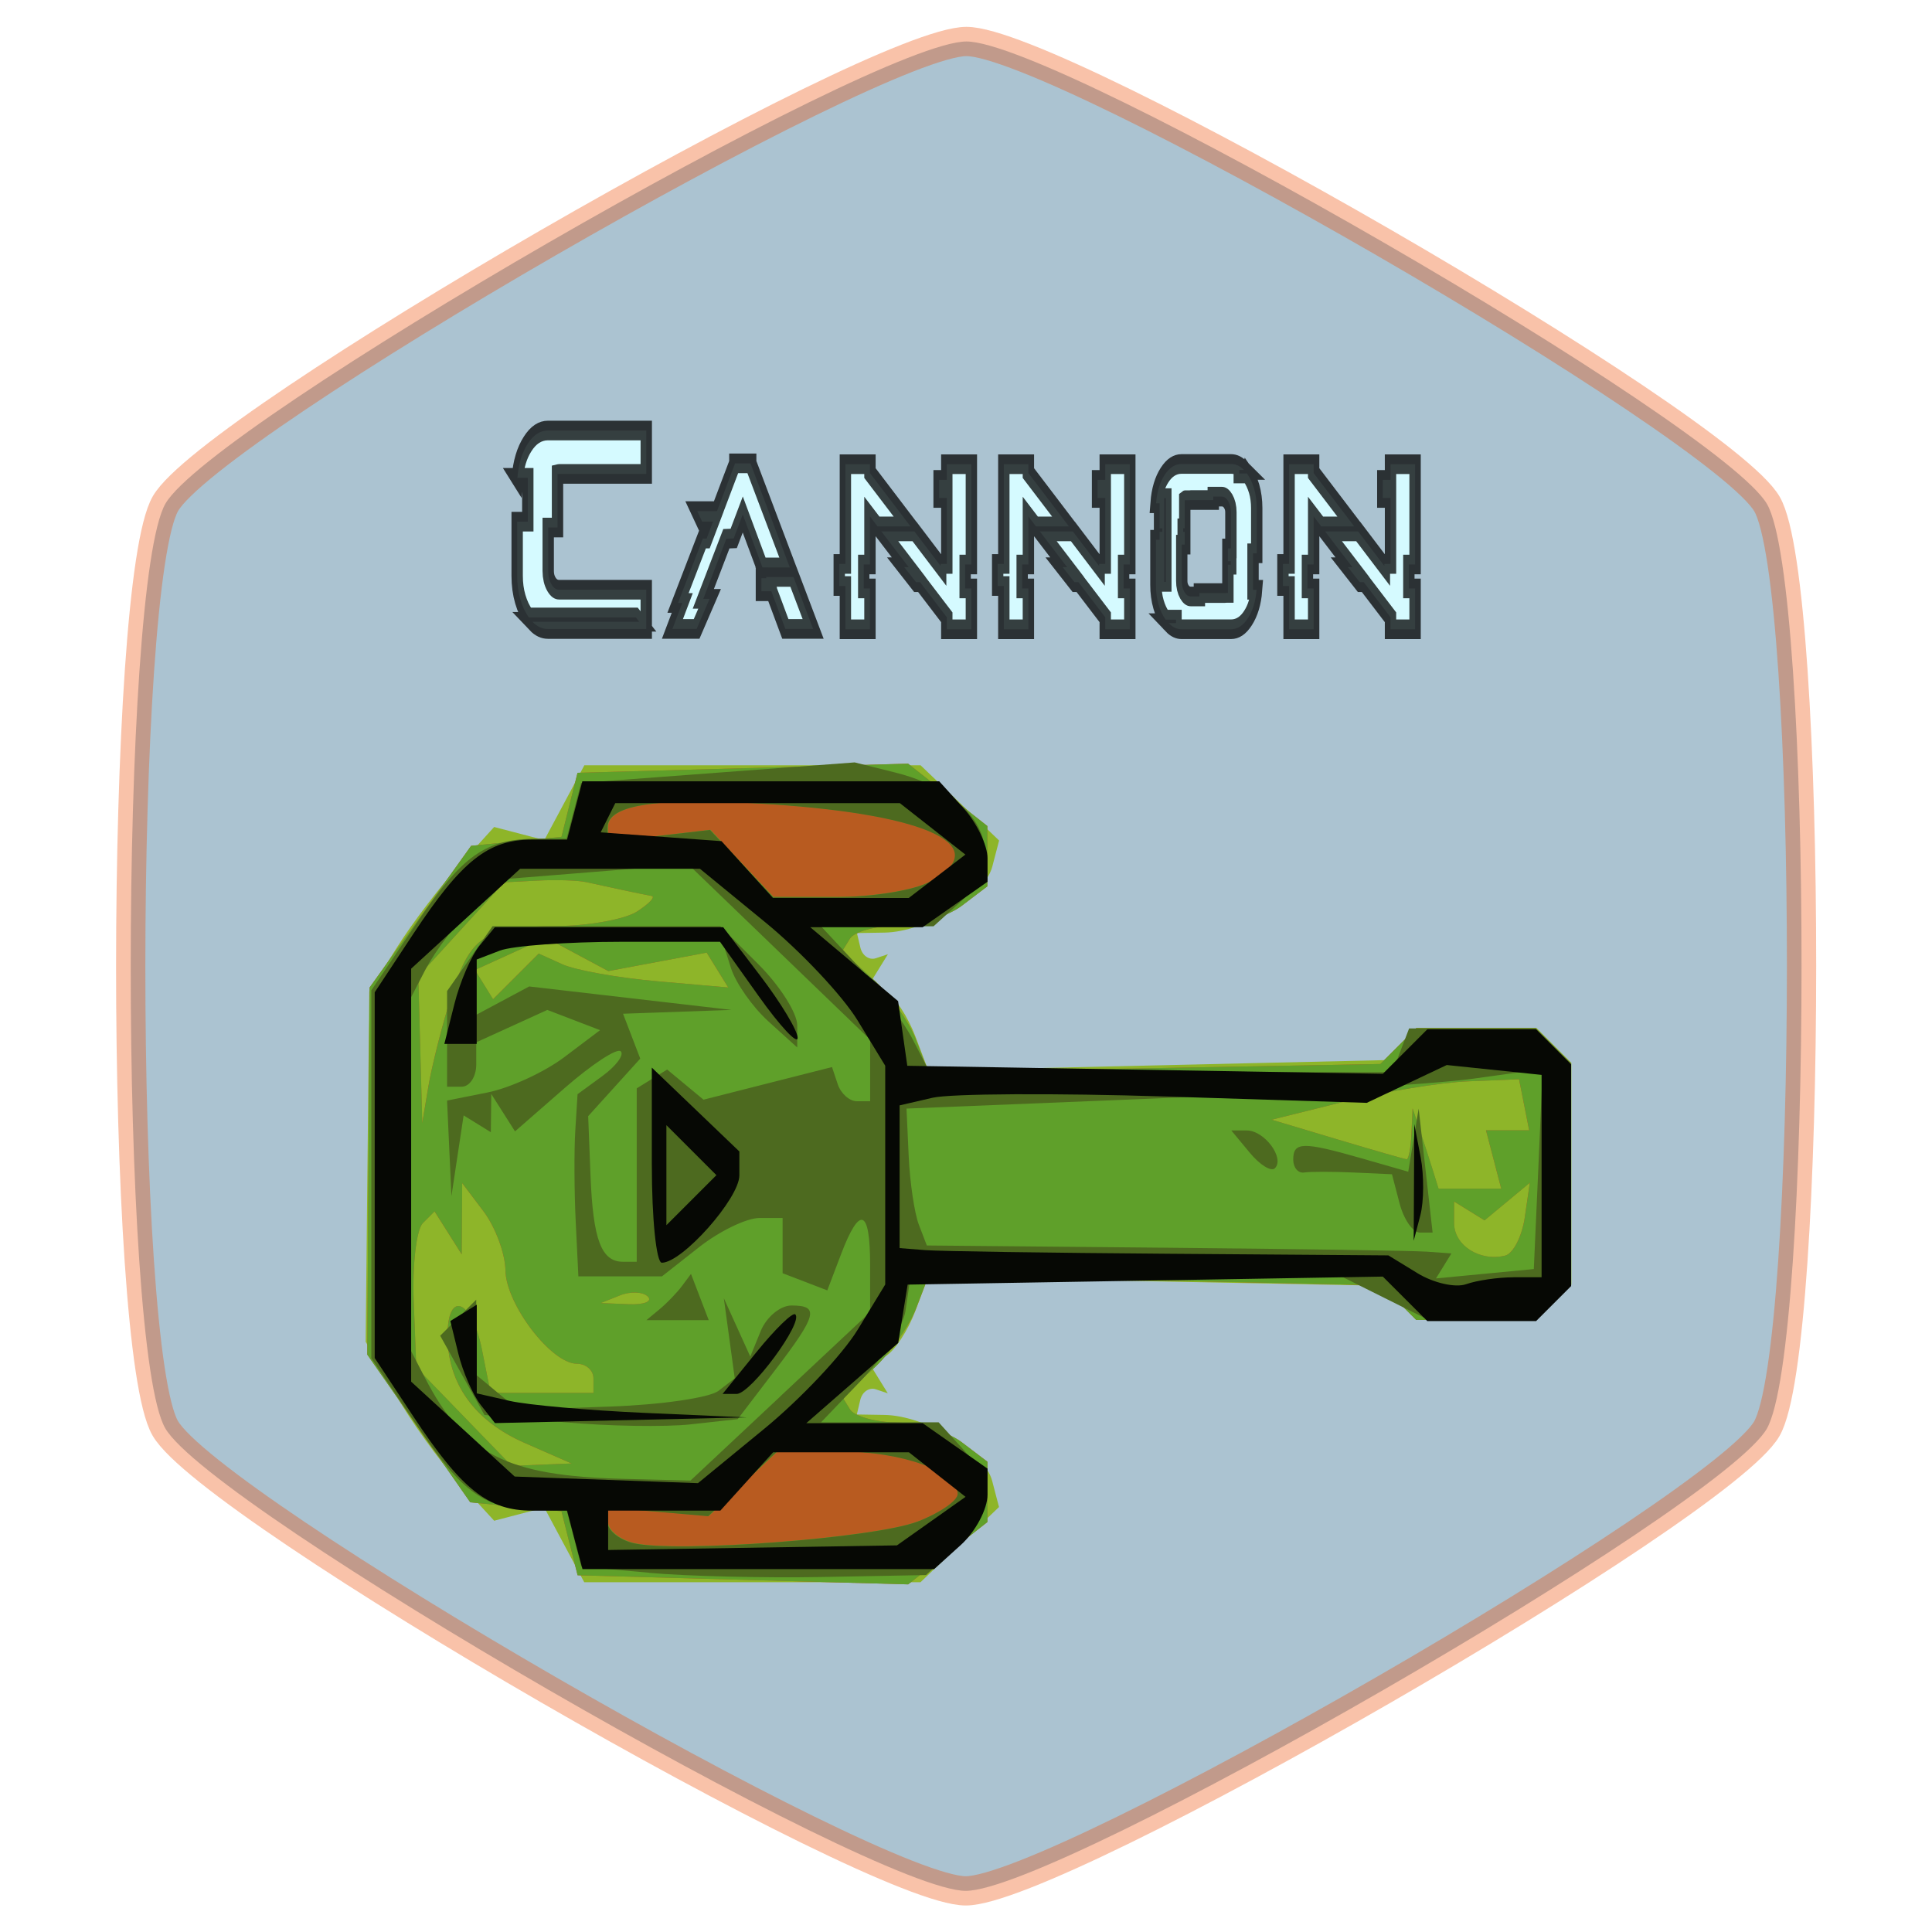 <?xml version="1.0" encoding="UTF-8"?>
<svg id="svg3028" version="1.1" viewBox="0 0 100 100" xmlns="http://www.w3.org/2000/svg"><defs id="defs3025"><filter id="filter2272-5" x="-.016" y="-.016" width="1.032" height="1.032" style="color-interpolation-filters:sRGB"><feGaussianBlur id="feGaussianBlur2270-4" stdDeviation="0.568"/></filter></defs><g id="layer1"><g id="g8041" transform="matrix(.773 0 0 .773 .546 .546)"><path id="path7988" transform="matrix(.641 .172 -.172 .641 56.55 47.69)" d="m107.3 44.96c-2.415 9.011-56.96 63.55-65.97 65.97s-83.52-17.55-90.11-24.15-26.56-81.1-24.15-90.11c2.415-9.011 56.96-63.55 65.97-65.97 9.011-2.415 83.52 17.55 90.11 24.15s26.56 81.1 24.15 90.11z" style="fill:#abc3d1;filter:url(#filter2272-5);mix-blend-mode:normal;paint-order:markers fill stroke;stop-color:#000000;stroke-linecap:round;stroke-linejoin:round;stroke-miterlimit:5.1;stroke-opacity:.337;stroke-width:2.953;stroke:#ef4b00"/><g id="text7994" transform="matrix(.999 0 0 1.726 .003 18.89)" style="fill:#d5faff;paint-order:markers stroke fill;shape-inside:url(#rect7996);stroke-opacity:.75;stroke-width:.761;stroke:#000000;white-space:pre" aria-label="Cannon"><path id="path8014" d="m33.97 7.184h.697v1.7h-.713v2.101c0 .327.069.628.211.908.142.28.333.517.575.707h7.168l.227.169h-7.152c.311.19.66.28 1.035.28h6.588v-1.525h-5.843c-.201 0-.369-.069-.512-.211s-.216-.317-.216-.517v-1.684h.623v-2.069c.037-.005.069-.011.106-.011h5.843v-1.684h-6.588c-.528 0-.987.174-1.367.523-.385.348-.612.786-.681 1.314z"/><path id="path8016" d="m52.23 10.66-2.623-4.017v-.021h-1.061v.021l-1.198 1.832h-1.325l.327.406h.734l-.433.66h-.253l-1.663 2.497h.285l-.66 1.008h1.621l.871-1.167h-.422l1.547-2.333.491-.011.607-.929 1.32 2.053zm-1.599.369.032.048h-.338v.507h.665l.94 1.462h1.863l-1.32-2.016z"/><path id="path8018" d="m57.6 6.999v-.343h-1.647v3.869h-.412v.855h.412v1.679h1.647v-1.584h-.417v-.929h.417v-1.863l.507.385h2.212zm5.152.264h-.517v.702h.517v2.56h-.412v.079l-1.758-1.341h-2.217l1.832 1.388h-.296l.786.581h.269l1.795 1.362v.465h1.647v-1.584h-.417v-.929h.417v-3.89h-1.647z"/><path id="path8020" d="m68.22 6.999v-.343h-1.647v3.869h-.412v.855h.412v1.679h1.647v-1.584h-.417v-.929h.417v-1.863l.507.385h2.212zm5.152.264h-.517v.702h.517v2.56h-.412v.079l-1.758-1.341h-2.217l1.832 1.388h-.296l.786.581h.269l1.795 1.362v.465h1.647v-1.584h-.417v-.929h.417v-3.89h-1.647z"/><path id="path8022" d="m82.87 7.015h-.517v-.137h.317c-.264-.153-.549-.232-.866-.232h-3.32c-.438 0-.818.142-1.14.433-.322.29-.507.654-.565 1.093h.232v.971h.185v.137h-.185v.306h-.243v1.752c0 .269.058.523.174.755.116.232.275.433.475.591h.697v.137h-.491c.259.158.549.237.86.237h3.32c.443 0 .823-.148 1.14-.438.322-.29.512-.654.57-1.093h-.237v-1.415h.248v-1.752c0-.269-.058-.523-.174-.755-.121-.232-.28-.428-.48-.591zm-5.437 4.207h-.111v-3.252h.111zm4.36-1.299h-.201v.496h.19v.137h-.19v1.093h-.074c-.037 0-.079.005-.132.005h-.132-.069-1.504v.132h-.575c-.169 0-.311-.058-.433-.179-.116-.116-.174-.259-.174-.428v-1.404h.201v-.496h-.106v-.137h.106v-1.087c.011-.005.032-.005.074-.005h.127.132c.042-.005.063-.005.074-.005h1.504v-.132h.575c.169 0 .311.063.428.179.121.121.179.264.179.428z"/><path id="path8024" d="m87.34 6.999v-.343h-1.647v3.869h-.412v.855h.412v1.679h1.647v-1.584h-.417v-.929h.417v-1.863l.507.385h2.212zm5.152.264h-.517v.702h.517v2.56h-.412v.079l-1.758-1.341h-2.217l1.832 1.388h-.296l.786.581h.269l1.795 1.362v.465h1.647v-1.584h-.417v-.929h.417v-3.89h-1.647z"/></g><g id="g8002" transform="matrix(1.16 0 0 1.16 294.6 -263)"><path id="path8012" d="m-222 315.3-1.155-2.159-2.895.757-2.037-2.22c-1.12-1.221-2.789-3.546-3.709-5.167l-1.672-2.947.105-10.11.105-10.11 1.587-2.526c.873-1.389 2.495-3.525 3.604-4.746l2.017-2.22 2.895.757 2.311-4.318h19.41l4.532 4.342-.396 1.514c-.446 1.706-3.807 3.762-6.216 3.802l-1.595.026.2.842c.11.463.512.738.894.611l.694-.231-.995 1.61.908.561c.499.309 1.249 1.458 1.665 2.553l.757 1.992 26.33-.603 1.861-1.861h6.905l2.021 2.021v12.8l-2.021 2.021h-6.905l-1.957-1.957-26.24-.505-.757 1.991c-.416 1.095-1.166 2.244-1.665 2.552l-.908.561.995 1.61-.694-.231c-.382-.127-.784.148-.894.611l-.2.842 1.595.026c2.409.04 5.77 2.095 6.216 3.802l.396 1.514-4.532 4.342h-19.41l-1.155-2.159z" style="fill:#8eb529;stroke-width:.842"/><path id="path8010" d="m-221.7 315.2-.464-1.849-5.266-.516-5.944-8.527.134-21.19 5.861-8.18 5.214-.516.928-3.699 19.08-.525 4.575 3.598v3.482l-1.474 1.119c-.81.615-2.493 1.131-3.74 1.145-1.246.015-2.469.355-2.717.756l-.451.73 1.761 1.586c.969.872 2.089 2.443 2.489 3.49l.728 1.904 26.09-.475 2.07-2.07h6.905l2.021 2.021v12.8l-2.021 2.021h-6.905l-1.998-1.998-26.15-.567-.732 1.914c-.403 1.053-1.525 2.628-2.493 3.501l-1.761 1.586.451.73c.248.401 1.471.742 2.717.756 1.246.015 2.929.53 3.74 1.145l1.474 1.119v3.482l-4.575 3.598-19.08-.525-.464-1.849zm-2.585-5.79c-2.908-1.273-4.457-3.429-4.457-6.204 0-2.638 1.406-2.079 1.979.787l.505 2.526h5.937v-.842c0-.463-.429-.842-.954-.842-1.476 0-4.096-3.424-4.126-5.392-.015-.971-.583-2.501-1.263-3.401l-1.236-1.635-.013 2.056-.013 2.056-1.567-2.478-.675.675c-.371.371-.609 2.399-.527 4.505l.148 3.83 5.503 5.678 3.459-.137-2.701-1.182zm7.104-8.452c-.28-.28-1.006-.31-1.614-.067l-1.105.442 1.614.067c.888.037 1.385-.163 1.105-.442zm50.62-4.57.291-1.999-2.614 2.17-1.758-1.086v1.243c0 1.29 1.485 2.237 2.947 1.878.463-.114.973-1.106 1.134-2.205zm-1.799-3.343-.44-1.684h2.492l-.292-1.474-.292-1.474-2.928.12c-1.61.066-4.823.592-7.138 1.168l-4.211 1.048 3.789 1.135c2.084.624 3.884 1.141 4 1.148.116.007.24-.65.277-1.461l.067-1.474.421 1.263c.232.695.569 1.737.749 2.316l.328 1.053h3.618l-.44-1.684zm-60.22-9.263c1.136-3.65 1.907-4.178 6.147-4.211 1.853-.014 3.937-.393 4.632-.842.695-.449 1.074-.851.842-.894-.504-.092-2.615-.539-3.789-.802-.463-.103-1.716-.143-2.784-.088l-1.942.1-4.958 5.428.229 8.467.353-2.105c.194-1.158.766-3.432 1.271-5.053zm6.466-2.004c.751.34 3.212.781 5.469.979l4.104.36-1.244-2.012-5.678 1.065-3.605-1.929-4.092 1.865 1.044 1.69 2.636-2.636z" style="fill:#b85b20;stroke-width:.842"/><path id="path8008" d="m-221.7 315.2-.464-1.849-5.266-.516-5.944-8.527.134-21.19 5.861-8.18 5.214-.516.928-3.699 19.08-.525 4.575 3.598v3.482l-1.474 1.119c-.81.615-2.493 1.131-3.74 1.145-1.246.015-2.469.355-2.717.756l-.451.73 1.761 1.586c.969.872 2.089 2.443 2.489 3.49l.728 1.904 26.09-.475 2.07-2.07h6.905l2.021 2.021v12.8l-2.021 2.021h-6.905l-1.998-1.998-26.15-.567-.732 1.914c-.403 1.053-1.525 2.628-2.493 3.501l-1.761 1.586.451.73c.248.401 1.471.742 2.717.756 1.246.015 2.929.53 3.74 1.145l1.474 1.119v3.482l-4.575 3.598-19.08-.525-.464-1.849zm20.12-1.261c1.274-.488 2.316-1.207 2.316-1.598 0-1.3-3.214-2.454-6.838-2.454h-3.58l-3.981 3.74-5.812-.501v.845c0 .465.663 1.008 1.474 1.207 2.401.59 13.92-.279 16.42-1.24zm-22.7-4.529c-2.908-1.273-4.457-3.429-4.457-6.204 0-2.638 1.406-2.079 1.979.787l.505 2.526h5.937v-.842c0-.463-.429-.842-.954-.842-1.476 0-4.096-3.424-4.126-5.392-.015-.971-.583-2.501-1.263-3.401l-1.236-1.635-.013 2.056-.013 2.056-1.567-2.478-.675.675c-.371.371-.609 2.399-.527 4.505l.148 3.83 5.503 5.678 3.459-.137-2.701-1.182zm7.104-8.452c-.28-.28-1.006-.31-1.614-.067l-1.105.442 1.614.067c.888.037 1.385-.163 1.105-.442zm50.62-4.57.291-1.999-2.614 2.17-1.758-1.086v1.243c0 1.29 1.485 2.237 2.947 1.878.463-.114.973-1.106 1.134-2.205zm-1.799-3.343-.44-1.684h2.492l-.292-1.474-.292-1.474-2.928.12c-1.61.066-4.823.592-7.138 1.168l-4.211 1.048 3.789 1.135c2.084.624 3.884 1.141 4 1.148.116.007.24-.65.277-1.461l.067-1.474.421 1.263c.232.695.569 1.737.749 2.316l.328 1.053h3.618l-.44-1.684zm-60.22-9.263c1.136-3.65 1.907-4.178 6.147-4.211 1.853-.014 3.937-.393 4.632-.842.695-.449 1.074-.851.842-.894-.504-.092-2.615-.539-3.789-.802-.463-.103-1.716-.143-2.784-.088l-1.942.1-4.958 5.428.229 8.467.353-2.105c.194-1.158.766-3.432 1.271-5.053zm6.466-2.004c.751.34 3.212.781 5.469.979l4.104.36-1.244-2.012-5.678 1.065-3.605-1.929-4.092 1.865 1.044 1.69 2.636-2.636zm21.21-4.762c3.791-2.029.066-3.867-9.075-4.477-6.502-.434-9.507-.014-9.507 1.329v.836l5.916-.691 3.64 3.875h3.698c2.034 0 4.431-.392 5.327-.872z" style="fill:#5fa02a;stroke-width:.842"/><path id="path8006" d="m-217.1 316.9-3.913-.352-.859-3.283h-1.694c-2.971 0-4.299-.931-6.968-4.885l-2.606-3.862v-21.24l2.606-3.862c2.668-3.954 3.997-4.885 6.968-4.885h1.694l.843-3.223 15.79-1.184 2.343.585c4.902 1.223 6.7 4.811 3.75 7.481l-1.54 1.394h-6.498l2.16 2.316c1.188 1.274 2.598 3.168 3.135 4.211l.975 1.895h26.71l.969-2.526h7.295l2.021 2.021v12.8l-2.021 2.021h-6.141l-5.156-2.572-24.84.467-.23 1.576c-.127.867-1.275 2.667-2.553 4l-2.322 2.424h6.791l1.394 1.54c1.865 2.061 1.756 3.766-.365 5.685l-1.759 1.592-6.031.112c-3.317.061-7.792-.047-9.944-.24zm15.49-2.952c1.274-.488 2.316-1.207 2.316-1.598 0-1.3-3.214-2.454-6.838-2.454h-3.58l-3.981 3.74-5.812-.501v.845c0 .465.663 1.008 1.474 1.207 2.401.59 13.92-.279 16.42-1.24zm-7.925-7.228 5.188-4.861v-2.718c0-3.252-.596-3.475-1.678-.629l-.794 2.089-2.58-.99v-3.188h-1.341c-.738 0-2.304.758-3.482 1.684l-2.141 1.684h-4.825l-.154-3.158c-.085-1.737-.096-4.102-.024-5.257l.13-2.099 1.436-1.05c.79-.578 1.266-1.22 1.059-1.427-.207-.207-1.666.748-3.241 2.123l-2.864 2.5-1.37-2.158-.026 2.205-1.57-.97-.704 4.66-.126-2.758-.126-2.758 2.343-.469c1.289-.258 3.276-1.172 4.416-2.032l2.073-1.563-3.044-1.168-4.103 1.87v1.281c0 .705-.379 1.281-.842 1.281h-.842v-5.52l2.622-3.743h13.15l2.22 2.22c1.221 1.221 2.22 2.796 2.22 3.499v1.279l-1.663-1.505c-.914-.828-1.887-2.213-2.162-3.078l-.499-1.573h-5.769c-3.173 0-6.369.23-7.101.511l-1.332.511v3.247l3.054-1.635 11.68 1.354-6.263.221.497 1.295.497 1.295-3.006 3.322.135 3.436c.145 3.698.624 4.969 1.875 4.969h.792v-10.01l1.758-1.086 2.097 1.74 7.418-1.883.329.986c.181.542.676.986 1.101.986h.772v-3.553l-10.5-10.12-10.63.853-1.73 1.565c-.951.861-2.231 2.535-2.844 3.721l-1.115 2.155v19.18l1.115 2.155c2.293 4.435 4.723 5.673 11.47 5.843l3.865.098 5.188-4.861zm-12.47 1.492-4.605-.421-2.555-4.572 2.081-2.081v4.341l2.426 2.014 5.313-.186c2.922-.102 5.734-.511 6.248-.909l.935-.723-.63-4.621 1.527 3.368.602-1.474c.331-.81 1.129-1.474 1.775-1.474 1.627 0 1.489.541-.965 3.757l-2.138 2.803-2.704.299c-1.487.164-4.776.109-7.309-.122zm5.507-6.526c.419-.347.998-.948 1.286-1.334l.524-.702 1.024 2.668h-3.596zm50.72-8.088.251-5.772-4.04.559c-2.222.308-10.48.821-18.36 1.141l-14.32.581.126 2.75c.069 1.513.333 3.291.586 3.951l.461 1.201 13.73.128c7.551.07 14.36.173 15.14.229l1.412.102-.892 1.443 5.647-.541zm-8.007 1.983-.44-1.684-2.218-.1c-1.22-.055-2.502-.055-2.849 0s-.632-.279-.632-.742c0-1.038.555-1.048 3.957-.073l2.682.769.601-3.644.805 7.158h-.733c-.403 0-.931-.758-1.173-1.684zm-8.648-2.927-1.065-1.284h.895c1.018 0 2.204 1.598 1.62 2.182-.212.212-.865-.192-1.451-.898zm-18.49-15.63c3.791-2.029.066-3.867-9.075-4.477-6.502-.434-9.507-.014-9.507 1.329v.836l5.916-.691 3.64 3.875h3.698c2.034 0 4.431-.392 5.327-.872z" style="fill:#4d6a1f;stroke-width:.842"/><path id="path8004" d="m-221.4 315-.44-1.684h-2.023c-2.536 0-4.063-1.213-6.867-5.459l-2.215-3.353v-21.11l2.215-3.353c2.804-4.245 4.33-5.459 6.867-5.459h2.023l.881-3.368h20.6l1.394 1.54c.766.847 1.394 2.152 1.394 2.9v1.36l-3.743 2.622h-6.491l5.072 4.268.531 3.732 27.45.463 2.568-2.568h6.28l2.021 2.021v12.8l-2.021 2.021h-6.28l-2.568-2.568-27.43.463-.272 1.684-.272 1.684-5.308 4.632h6.72l3.743 2.622v1.506c0 .828-.693 2.133-1.54 2.9l-1.54 1.394h-20.3zm20.58-1.08 1.981-1.401-3.269-2.572h-7.838l-3.048 3.368h-6.476v2.272l16.67-.267zm-9.648-5.322c2.099-1.72 4.53-4.298 5.404-5.731l1.588-2.604v-12.63l-1.588-2.604c-.873-1.432-3.279-3.99-5.347-5.684l-3.759-3.08h-10.38l-6.291 5.765v23.84l5.976 5.477 10.58.382zm-16.36-1.388c-.453-.579-1.032-1.905-1.287-2.947l-.464-1.894 1.526-.943v5.12l1.895.433c1.042.238 4.547.55 7.789.693l5.895.26-14.53.33zm15.92-3.047c1.077-1.328 2.084-2.309 2.237-2.178.506.432-2.561 4.594-3.386 4.594h-.809zm-6.041-10.79v-5.631l5.053 4.841v1.38c0 1.331-3.294 5.042-4.475 5.042-.318 0-.577-2.534-.577-5.631zm2.286-.865-1.444-1.444v5.774l2.887-2.887zm-13.68-8.446c.319-1.271.975-2.787 1.458-3.368l.877-1.057h13.18l2.148 2.816c1.181 1.549 2.148 3.155 2.148 3.569s-1.008-.664-2.24-2.395l-2.24-3.148h-5.691c-3.13 0-6.291.23-7.023.511l-1.332.511v4.872h-1.867zm61.14 15.78h1.615v-11.68l-5.474-.57-4.619 2.184-11.59-.366c-6.372-.202-12.44-.169-13.48.073l-1.895.439v8.238l1.474.117c.81.064 7.158.159 14.11.21l12.63.094 1.684 1.03c.926.567 2.189.851 2.806.632s1.848-.398 2.737-.398zm-5.751-5.474.017-3.368.366 1.905c.201 1.048.194 2.563-.017 3.368l-.383 1.464.017-3.368zm-27.53-17.67 1.635-1.253-3.78-2.968h-16.43l-.842 1.684 6.976.509 2.969 3.28h7.838z" style="fill:#060804;stroke-width:.842"/></g></g></g></svg>
